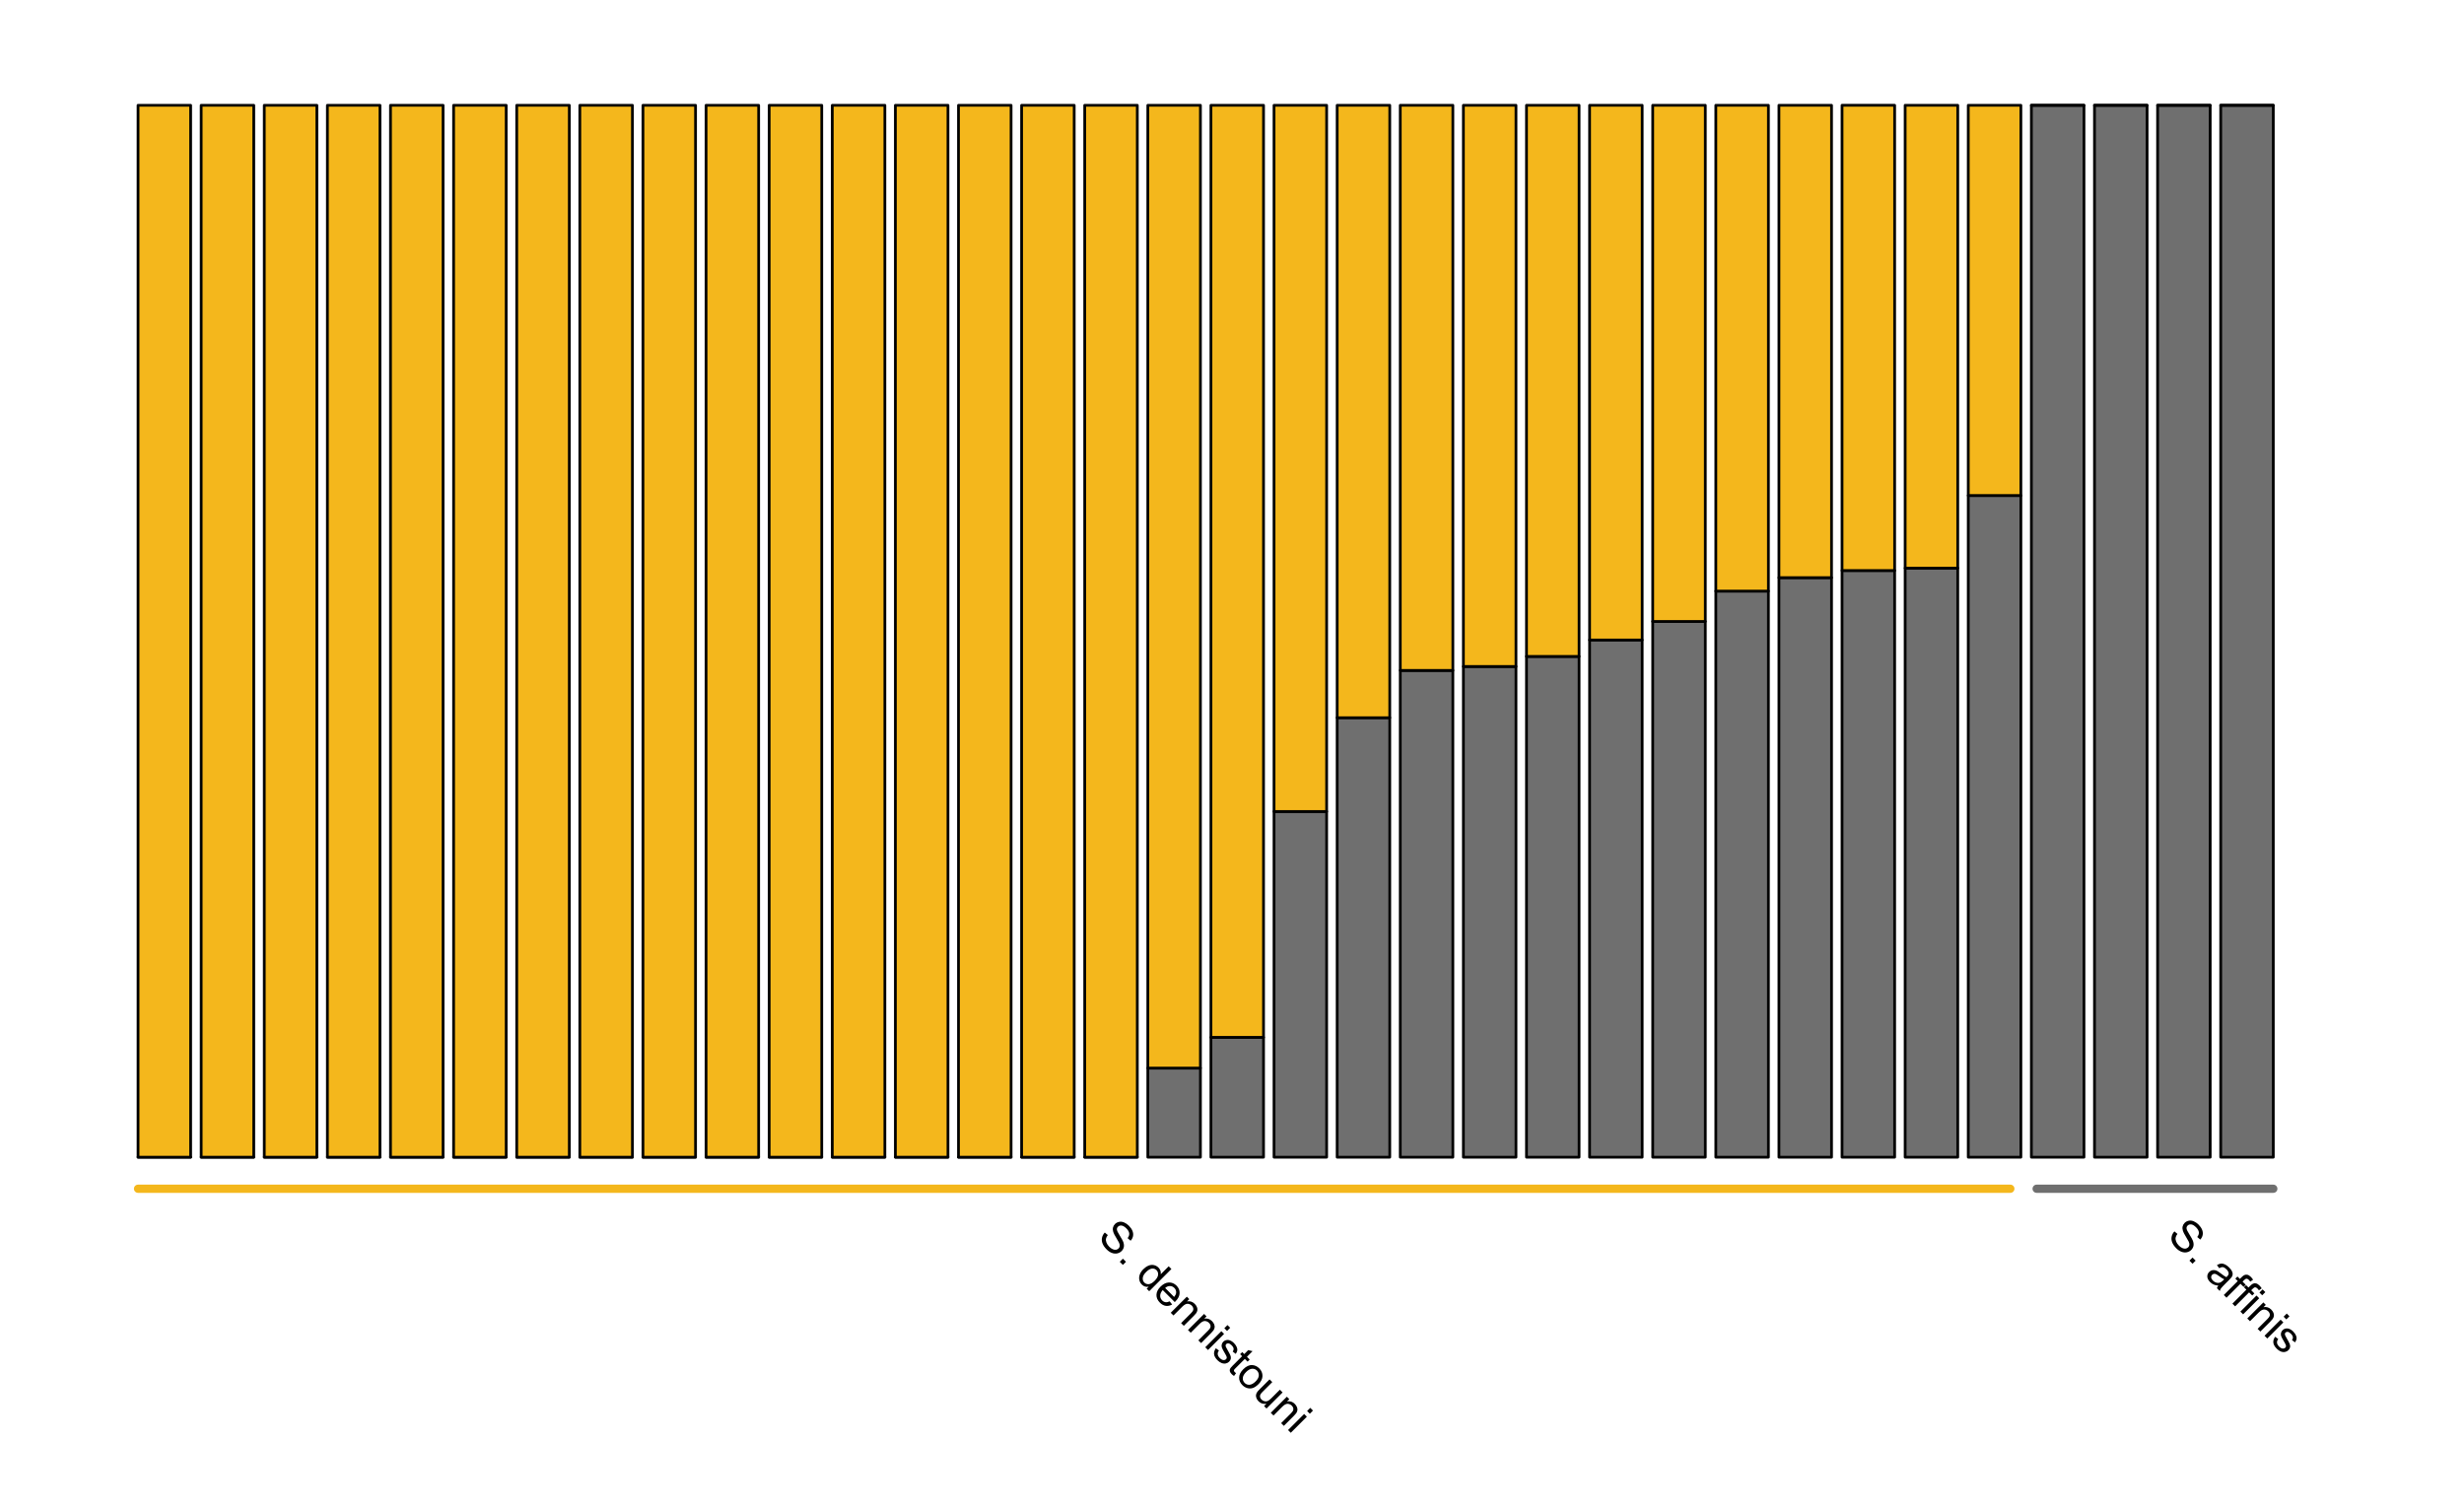 <?xml version="1.0" encoding="UTF-8"?>
<svg xmlns="http://www.w3.org/2000/svg" xmlns:xlink="http://www.w3.org/1999/xlink" width="674pt" height="413pt" viewBox="0 0 674 413" version="1.1">
<defs>
<g>
<symbol overflow="visible" id="glyph0-0">
<path style="stroke:none;" d="M 1.062 1.062 L 6.363 -4.242 L 10.605 0 L 5.305 5.305 Z M 1.324 1.062 L 5.305 5.039 L 10.34 0 L 6.363 -3.977 Z M 1.324 1.062 "/>
</symbol>
<symbol overflow="visible" id="glyph0-1">
<path style="stroke:none;" d="M 2.332 -1.57 L 3.156 -0.879 C 2.887 -0.535 2.723 -0.203 2.66 0.121 C 2.598 0.445 2.641 0.805 2.797 1.203 C 2.949 1.594 3.203 1.965 3.551 2.316 C 3.855 2.621 4.172 2.848 4.5 2.992 C 4.824 3.133 5.121 3.184 5.398 3.141 C 5.668 3.094 5.898 2.977 6.09 2.793 C 6.277 2.602 6.391 2.379 6.422 2.129 C 6.453 1.871 6.391 1.57 6.234 1.223 C 6.133 0.992 5.871 0.535 5.449 -0.152 C 5.023 -0.844 4.758 -1.359 4.656 -1.707 C 4.516 -2.145 4.488 -2.551 4.574 -2.922 C 4.656 -3.285 4.836 -3.609 5.117 -3.891 C 5.422 -4.195 5.797 -4.395 6.238 -4.488 C 6.676 -4.582 7.133 -4.527 7.605 -4.332 C 8.078 -4.133 8.52 -3.832 8.93 -3.426 C 9.379 -2.973 9.703 -2.504 9.902 -2.016 C 10.098 -1.527 10.148 -1.047 10.055 -0.582 C 9.957 -0.113 9.738 0.301 9.398 0.672 L 8.566 -0.043 C 8.91 -0.465 9.059 -0.895 9.016 -1.332 C 8.973 -1.762 8.719 -2.215 8.254 -2.684 C 7.766 -3.168 7.32 -3.434 6.922 -3.48 C 6.52 -3.523 6.195 -3.418 5.945 -3.168 C 5.723 -2.949 5.621 -2.691 5.645 -2.395 C 5.652 -2.098 5.914 -1.551 6.422 -0.75 C 6.926 0.051 7.242 0.625 7.379 0.98 C 7.566 1.496 7.621 1.965 7.543 2.383 C 7.457 2.801 7.254 3.172 6.93 3.5 C 6.605 3.82 6.207 4.035 5.738 4.137 C 5.266 4.238 4.781 4.195 4.277 4.008 C 3.77 3.82 3.297 3.508 2.867 3.074 C 2.312 2.523 1.934 1.984 1.727 1.453 C 1.512 0.922 1.461 0.391 1.574 -0.145 C 1.68 -0.676 1.934 -1.152 2.332 -1.57 Z M 2.332 -1.57 "/>
</symbol>
<symbol overflow="visible" id="glyph0-2">
<path style="stroke:none;" d="M 0.77 0.77 L 1.621 -0.078 L 2.469 0.77 L 1.621 1.621 Z M 0.77 0.77 "/>
</symbol>
<symbol overflow="visible" id="glyph0-3">
<path style="stroke:none;" d=""/>
</symbol>
<symbol overflow="visible" id="glyph0-4">
<path style="stroke:none;" d="M 3.414 3.414 L 3.969 2.859 C 3.25 3.016 2.625 2.82 2.086 2.281 C 1.734 1.93 1.508 1.512 1.406 1.023 C 1.305 0.535 1.344 0.039 1.531 -0.469 C 1.715 -0.977 2.035 -1.453 2.484 -1.906 C 2.922 -2.344 3.391 -2.672 3.898 -2.883 C 4.398 -3.094 4.895 -3.145 5.379 -3.043 C 5.863 -2.938 6.285 -2.707 6.648 -2.348 C 6.91 -2.082 7.09 -1.789 7.188 -1.473 C 7.281 -1.152 7.305 -0.84 7.258 -0.531 L 9.438 -2.711 L 10.18 -1.969 L 4.105 4.105 Z M 3.254 -1.141 C 2.684 -0.574 2.383 -0.035 2.344 0.48 C 2.301 0.996 2.441 1.414 2.77 1.738 C 3.094 2.062 3.504 2.207 3.996 2.172 C 4.488 2.129 5.008 1.836 5.559 1.293 C 6.16 0.688 6.488 0.133 6.539 -0.379 C 6.586 -0.891 6.438 -1.316 6.102 -1.66 C 5.766 -1.988 5.355 -2.133 4.863 -2.086 C 4.371 -2.035 3.832 -1.719 3.254 -1.141 Z M 3.254 -1.141 "/>
</symbol>
<symbol overflow="visible" id="glyph0-5">
<path style="stroke:none;" d="M 4.988 2.156 L 5.664 3.02 C 5.09 3.344 4.516 3.469 3.938 3.391 C 3.359 3.309 2.816 3.016 2.309 2.508 C 1.664 1.863 1.352 1.152 1.371 0.383 C 1.391 -0.391 1.758 -1.133 2.473 -1.852 C 3.211 -2.59 3.973 -2.973 4.766 -3.004 C 5.555 -3.031 6.258 -2.742 6.867 -2.133 C 7.453 -1.543 7.73 -0.859 7.703 -0.09 C 7.676 0.684 7.301 1.43 6.574 2.16 C 6.527 2.203 6.457 2.266 6.371 2.352 L 3.09 -0.93 C 2.629 -0.414 2.398 0.09 2.391 0.594 C 2.379 1.094 2.555 1.531 2.926 1.898 C 3.195 2.172 3.5 2.332 3.84 2.383 C 4.176 2.43 4.559 2.355 4.988 2.156 Z M 3.746 -1.5 L 6.203 0.957 C 6.535 0.551 6.719 0.184 6.754 -0.156 C 6.801 -0.68 6.637 -1.133 6.262 -1.512 C 5.914 -1.855 5.512 -2.027 5.051 -2.031 C 4.59 -2.035 4.152 -1.859 3.746 -1.5 Z M 3.746 -1.5 "/>
</symbol>
<symbol overflow="visible" id="glyph0-6">
<path style="stroke:none;" d="M 0.559 0.559 L 4.961 -3.84 L 5.629 -3.168 L 5.004 -2.543 C 5.809 -2.703 6.516 -2.477 7.129 -1.867 C 7.391 -1.602 7.586 -1.312 7.719 -0.996 C 7.844 -0.676 7.887 -0.383 7.844 -0.121 C 7.797 0.145 7.691 0.402 7.523 0.664 C 7.414 0.824 7.184 1.082 6.84 1.43 L 4.137 4.137 L 3.391 3.391 L 6.066 0.711 C 6.363 0.406 6.562 0.156 6.66 -0.055 C 6.75 -0.258 6.766 -0.48 6.711 -0.723 C 6.648 -0.957 6.523 -1.176 6.328 -1.379 C 6.008 -1.691 5.633 -1.867 5.203 -1.898 C 4.77 -1.926 4.27 -1.656 3.707 -1.098 L 1.305 1.305 Z M 0.559 0.559 "/>
</symbol>
<symbol overflow="visible" id="glyph0-7">
<path style="stroke:none;" d="M 5.781 -4.652 L 6.637 -5.512 L 7.383 -4.766 L 6.527 -3.906 Z M 0.562 0.562 L 4.965 -3.836 L 5.711 -3.09 L 1.309 1.309 Z M 0.562 0.562 "/>
</symbol>
<symbol overflow="visible" id="glyph0-8">
<path style="stroke:none;" d="M 1.574 -1.051 L 2.43 -0.43 C 2.172 -0.094 2.059 0.242 2.094 0.594 C 2.121 0.938 2.309 1.281 2.652 1.625 C 2.992 1.961 3.316 2.145 3.621 2.176 C 3.926 2.199 4.172 2.121 4.363 1.934 C 4.531 1.766 4.59 1.559 4.539 1.316 C 4.504 1.148 4.336 0.809 4.031 0.301 C 3.621 -0.387 3.359 -0.879 3.25 -1.191 C 3.137 -1.5 3.117 -1.801 3.188 -2.09 C 3.258 -2.375 3.398 -2.629 3.617 -2.848 C 3.809 -3.043 4.035 -3.176 4.297 -3.254 C 4.551 -3.328 4.812 -3.348 5.078 -3.305 C 5.277 -3.273 5.508 -3.188 5.77 -3.051 C 6.027 -2.906 6.273 -2.723 6.504 -2.496 C 6.848 -2.148 7.102 -1.793 7.266 -1.434 C 7.426 -1.07 7.48 -0.742 7.438 -0.453 C 7.391 -0.156 7.25 0.152 7.016 0.484 L 6.188 -0.145 C 6.379 -0.402 6.457 -0.676 6.426 -0.961 C 6.391 -1.246 6.23 -1.535 5.945 -1.828 C 5.602 -2.168 5.301 -2.355 5.043 -2.391 C 4.781 -2.422 4.574 -2.359 4.426 -2.211 C 4.324 -2.109 4.27 -1.992 4.254 -1.859 C 4.234 -1.715 4.262 -1.555 4.344 -1.375 C 4.387 -1.27 4.543 -0.988 4.809 -0.527 C 5.195 0.141 5.449 0.621 5.566 0.922 C 5.684 1.219 5.715 1.516 5.668 1.805 C 5.613 2.094 5.461 2.363 5.207 2.621 C 4.957 2.867 4.652 3.031 4.289 3.105 C 3.922 3.18 3.539 3.141 3.148 2.988 C 2.75 2.832 2.383 2.582 2.043 2.242 C 1.469 1.668 1.152 1.113 1.09 0.578 C 1.027 0.043 1.188 -0.496 1.574 -1.051 Z M 1.574 -1.051 "/>
</symbol>
<symbol overflow="visible" id="glyph0-9">
<path style="stroke:none;" d="M 2.855 1.52 L 2.305 2.285 C 2.047 2.121 1.84 1.953 1.676 1.789 C 1.402 1.516 1.234 1.266 1.172 1.031 C 1.109 0.797 1.117 0.578 1.195 0.379 C 1.273 0.176 1.535 -0.145 1.984 -0.594 L 4.516 -3.125 L 3.969 -3.672 L 4.551 -4.25 L 5.098 -3.703 L 6.188 -4.793 L 7.375 -4.5 L 5.836 -2.961 L 6.586 -2.211 L 6.008 -1.633 L 5.258 -2.383 L 2.684 0.191 C 2.473 0.398 2.348 0.547 2.312 0.637 C 2.277 0.723 2.273 0.812 2.297 0.91 C 2.32 1.004 2.387 1.109 2.5 1.223 C 2.578 1.305 2.695 1.402 2.855 1.52 Z M 2.855 1.52 "/>
</symbol>
<symbol overflow="visible" id="glyph0-10">
<path style="stroke:none;" d="M 2.48 -1.918 C 3.293 -2.73 4.125 -3.109 4.973 -3.051 C 5.672 -2.992 6.297 -2.695 6.844 -2.156 C 7.445 -1.547 7.738 -0.852 7.73 -0.074 C 7.715 0.703 7.363 1.438 6.668 2.141 C 6.098 2.703 5.566 3.066 5.074 3.223 C 4.578 3.379 4.078 3.383 3.574 3.238 C 3.07 3.09 2.625 2.824 2.246 2.445 C 1.625 1.824 1.324 1.129 1.344 0.355 C 1.355 -0.418 1.734 -1.172 2.48 -1.918 Z M 3.25 -1.152 C 2.684 -0.586 2.383 -0.043 2.352 0.484 C 2.312 1.008 2.484 1.457 2.859 1.832 C 3.227 2.199 3.672 2.367 4.203 2.332 C 4.727 2.293 5.281 1.984 5.863 1.414 C 6.406 0.867 6.695 0.336 6.727 -0.191 C 6.758 -0.719 6.59 -1.168 6.227 -1.539 C 5.852 -1.91 5.402 -2.078 4.879 -2.047 C 4.352 -2.008 3.809 -1.711 3.25 -1.152 Z M 3.25 -1.152 "/>
</symbol>
<symbol overflow="visible" id="glyph0-11">
<path style="stroke:none;" d="M 3.441 3.441 L 4.09 2.797 C 3.246 2.945 2.531 2.73 1.949 2.145 C 1.688 1.887 1.492 1.594 1.367 1.27 C 1.238 0.941 1.199 0.648 1.242 0.391 C 1.281 0.129 1.387 -0.129 1.566 -0.391 C 1.676 -0.566 1.895 -0.812 2.215 -1.133 L 4.941 -3.855 L 5.688 -3.113 L 3.25 -0.672 C 2.855 -0.277 2.609 -0.004 2.508 0.16 C 2.355 0.402 2.297 0.656 2.34 0.922 C 2.379 1.18 2.512 1.426 2.738 1.652 C 2.957 1.875 3.227 2.027 3.539 2.109 C 3.852 2.191 4.145 2.172 4.426 2.059 C 4.699 1.941 5.027 1.695 5.406 1.32 L 7.766 -1.035 L 8.512 -0.289 L 4.109 4.109 Z M 3.441 3.441 "/>
</symbol>
<symbol overflow="visible" id="glyph0-12">
<path style="stroke:none;" d="M 3.973 2.887 C 3.461 2.844 3.027 2.742 2.676 2.586 C 2.32 2.422 2 2.199 1.711 1.91 C 1.227 1.426 0.973 0.934 0.949 0.441 C 0.926 -0.055 1.098 -0.48 1.465 -0.852 C 1.68 -1.062 1.926 -1.211 2.203 -1.297 C 2.477 -1.375 2.746 -1.391 3.016 -1.34 C 3.281 -1.289 3.543 -1.191 3.801 -1.047 C 3.984 -0.938 4.242 -0.754 4.574 -0.496 C 5.246 0.031 5.773 0.387 6.16 0.574 C 6.262 0.473 6.328 0.41 6.359 0.387 C 6.66 0.082 6.805 -0.203 6.789 -0.469 C 6.766 -0.828 6.566 -1.195 6.195 -1.57 C 5.84 -1.922 5.52 -2.117 5.23 -2.164 C 4.938 -2.203 4.598 -2.109 4.211 -1.883 L 3.578 -2.711 C 3.957 -2.953 4.32 -3.094 4.664 -3.137 C 5.008 -3.176 5.375 -3.105 5.766 -2.922 C 6.156 -2.738 6.539 -2.457 6.918 -2.078 C 7.293 -1.699 7.555 -1.352 7.703 -1.031 C 7.848 -0.707 7.91 -0.422 7.887 -0.18 C 7.863 0.066 7.77 0.309 7.609 0.559 C 7.504 0.707 7.289 0.949 6.961 1.285 L 5.965 2.277 C 5.27 2.969 4.844 3.422 4.695 3.641 C 4.539 3.852 4.43 4.094 4.359 4.359 L 3.578 3.578 C 3.652 3.344 3.785 3.113 3.973 2.887 Z M 5.578 1.16 C 5.195 0.996 4.695 0.684 4.078 0.223 C 3.727 -0.035 3.457 -0.199 3.277 -0.277 C 3.09 -0.348 2.91 -0.367 2.738 -0.328 C 2.559 -0.289 2.406 -0.203 2.281 -0.078 C 2.078 0.121 1.988 0.359 2.012 0.645 C 2.027 0.926 2.184 1.211 2.473 1.504 C 2.762 1.789 3.078 1.98 3.43 2.082 C 3.773 2.176 4.109 2.168 4.438 2.059 C 4.68 1.965 4.969 1.758 5.305 1.434 Z M 5.578 1.16 "/>
</symbol>
<symbol overflow="visible" id="glyph0-13">
<path style="stroke:none;" d="M 0.738 0.738 L 4.559 -3.082 L 3.898 -3.742 L 4.48 -4.32 L 5.137 -3.664 L 5.605 -4.129 C 5.898 -4.422 6.145 -4.617 6.344 -4.711 C 6.605 -4.832 6.887 -4.859 7.191 -4.801 C 7.488 -4.738 7.805 -4.547 8.133 -4.223 C 8.344 -4.008 8.551 -3.75 8.754 -3.453 L 7.992 -2.914 C 7.863 -3.094 7.73 -3.254 7.594 -3.395 C 7.367 -3.617 7.156 -3.73 6.969 -3.73 C 6.773 -3.727 6.547 -3.594 6.285 -3.328 L 5.879 -2.922 L 6.738 -2.062 L 6.156 -1.484 L 5.301 -2.34 L 1.48 1.48 Z M 0.738 0.738 "/>
</symbol>
</g>
</defs>
<g id="surface26">
<rect x="0" y="0" width="674" height="413" style="fill:rgb(100%,100%,100%);fill-opacity:1;stroke:none;"/>
<path style="fill-rule:nonzero;fill:rgb(43.529%,43.529%,43.529%);fill-opacity:1;stroke-width:0.75;stroke-linecap:round;stroke-linejoin:round;stroke:rgb(0%,0%,0%);stroke-opacity:1;stroke-miterlimit:10;" d="M 37.762 316.523 L 52.148 316.523 L 52.148 316.52 L 37.762 316.52 Z M 37.762 316.523 "/>
<path style="fill-rule:nonzero;fill:rgb(95.686%,71.765%,10.98%);fill-opacity:1;stroke-width:0.75;stroke-linecap:round;stroke-linejoin:round;stroke:rgb(0%,0%,0%);stroke-opacity:1;stroke-miterlimit:10;" d="M 37.762 316.52 L 52.148 316.52 L 52.148 28.801 L 37.762 28.801 Z M 37.762 316.52 "/>
<path style="fill-rule:nonzero;fill:rgb(43.529%,43.529%,43.529%);fill-opacity:1;stroke-width:0.75;stroke-linecap:round;stroke-linejoin:round;stroke:rgb(0%,0%,0%);stroke-opacity:1;stroke-miterlimit:10;" d="M 55.027 316.523 L 69.414 316.523 L 69.414 316.52 L 55.027 316.52 Z M 55.027 316.523 "/>
<path style="fill-rule:nonzero;fill:rgb(95.686%,71.765%,10.98%);fill-opacity:1;stroke-width:0.75;stroke-linecap:round;stroke-linejoin:round;stroke:rgb(0%,0%,0%);stroke-opacity:1;stroke-miterlimit:10;" d="M 55.027 316.52 L 69.414 316.52 L 69.414 28.801 L 55.027 28.801 Z M 55.027 316.52 "/>
<path style="fill-rule:nonzero;fill:rgb(43.529%,43.529%,43.529%);fill-opacity:1;stroke-width:0.75;stroke-linecap:round;stroke-linejoin:round;stroke:rgb(0%,0%,0%);stroke-opacity:1;stroke-miterlimit:10;" d="M 72.289 316.523 L 86.676 316.523 L 86.676 316.52 L 72.289 316.52 Z M 72.289 316.523 "/>
<path style="fill-rule:nonzero;fill:rgb(95.686%,71.765%,10.98%);fill-opacity:1;stroke-width:0.75;stroke-linecap:round;stroke-linejoin:round;stroke:rgb(0%,0%,0%);stroke-opacity:1;stroke-miterlimit:10;" d="M 72.289 316.52 L 86.676 316.52 L 86.676 28.801 L 72.289 28.801 Z M 72.289 316.52 "/>
<path style="fill-rule:nonzero;fill:rgb(43.529%,43.529%,43.529%);fill-opacity:1;stroke-width:0.75;stroke-linecap:round;stroke-linejoin:round;stroke:rgb(0%,0%,0%);stroke-opacity:1;stroke-miterlimit:10;" d="M 89.555 316.523 L 103.941 316.523 L 103.941 316.52 L 89.555 316.52 Z M 89.555 316.523 "/>
<path style="fill-rule:nonzero;fill:rgb(95.686%,71.765%,10.98%);fill-opacity:1;stroke-width:0.75;stroke-linecap:round;stroke-linejoin:round;stroke:rgb(0%,0%,0%);stroke-opacity:1;stroke-miterlimit:10;" d="M 89.555 316.52 L 103.941 316.52 L 103.941 28.801 L 89.555 28.801 Z M 89.555 316.52 "/>
<path style="fill-rule:nonzero;fill:rgb(43.529%,43.529%,43.529%);fill-opacity:1;stroke-width:0.75;stroke-linecap:round;stroke-linejoin:round;stroke:rgb(0%,0%,0%);stroke-opacity:1;stroke-miterlimit:10;" d="M 106.816 316.523 L 121.203 316.523 L 121.203 316.52 L 106.816 316.52 Z M 106.816 316.523 "/>
<path style="fill-rule:nonzero;fill:rgb(95.686%,71.765%,10.98%);fill-opacity:1;stroke-width:0.75;stroke-linecap:round;stroke-linejoin:round;stroke:rgb(0%,0%,0%);stroke-opacity:1;stroke-miterlimit:10;" d="M 106.816 316.52 L 121.203 316.52 L 121.203 28.801 L 106.816 28.801 Z M 106.816 316.52 "/>
<path style="fill-rule:nonzero;fill:rgb(43.529%,43.529%,43.529%);fill-opacity:1;stroke-width:0.75;stroke-linecap:round;stroke-linejoin:round;stroke:rgb(0%,0%,0%);stroke-opacity:1;stroke-miterlimit:10;" d="M 124.078 316.523 L 138.465 316.523 L 138.465 316.52 L 124.078 316.52 Z M 124.078 316.523 "/>
<path style="fill-rule:nonzero;fill:rgb(95.686%,71.765%,10.98%);fill-opacity:1;stroke-width:0.75;stroke-linecap:round;stroke-linejoin:round;stroke:rgb(0%,0%,0%);stroke-opacity:1;stroke-miterlimit:10;" d="M 124.078 316.52 L 138.465 316.52 L 138.465 28.801 L 124.078 28.801 Z M 124.078 316.52 "/>
<path style="fill-rule:nonzero;fill:rgb(43.529%,43.529%,43.529%);fill-opacity:1;stroke-width:0.75;stroke-linecap:round;stroke-linejoin:round;stroke:rgb(0%,0%,0%);stroke-opacity:1;stroke-miterlimit:10;" d="M 141.344 316.523 L 155.73 316.523 L 155.73 316.52 L 141.344 316.52 Z M 141.344 316.523 "/>
<path style="fill-rule:nonzero;fill:rgb(95.686%,71.765%,10.98%);fill-opacity:1;stroke-width:0.75;stroke-linecap:round;stroke-linejoin:round;stroke:rgb(0%,0%,0%);stroke-opacity:1;stroke-miterlimit:10;" d="M 141.344 316.52 L 155.73 316.52 L 155.73 28.801 L 141.344 28.801 Z M 141.344 316.52 "/>
<path style="fill-rule:nonzero;fill:rgb(43.529%,43.529%,43.529%);fill-opacity:1;stroke-width:0.75;stroke-linecap:round;stroke-linejoin:round;stroke:rgb(0%,0%,0%);stroke-opacity:1;stroke-miterlimit:10;" d="M 158.605 316.523 L 172.992 316.523 L 172.992 316.52 L 158.605 316.52 Z M 158.605 316.523 "/>
<path style="fill-rule:nonzero;fill:rgb(95.686%,71.765%,10.98%);fill-opacity:1;stroke-width:0.75;stroke-linecap:round;stroke-linejoin:round;stroke:rgb(0%,0%,0%);stroke-opacity:1;stroke-miterlimit:10;" d="M 158.605 316.52 L 172.992 316.52 L 172.992 28.801 L 158.605 28.801 Z M 158.605 316.52 "/>
<path style="fill-rule:nonzero;fill:rgb(43.529%,43.529%,43.529%);fill-opacity:1;stroke-width:0.75;stroke-linecap:round;stroke-linejoin:round;stroke:rgb(0%,0%,0%);stroke-opacity:1;stroke-miterlimit:10;" d="M 175.871 316.523 L 190.258 316.523 L 190.258 316.52 L 175.871 316.52 Z M 175.871 316.523 "/>
<path style="fill-rule:nonzero;fill:rgb(95.686%,71.765%,10.98%);fill-opacity:1;stroke-width:0.75;stroke-linecap:round;stroke-linejoin:round;stroke:rgb(0%,0%,0%);stroke-opacity:1;stroke-miterlimit:10;" d="M 175.871 316.52 L 190.258 316.52 L 190.258 28.801 L 175.871 28.801 Z M 175.871 316.52 "/>
<path style="fill-rule:nonzero;fill:rgb(43.529%,43.529%,43.529%);fill-opacity:1;stroke-width:0.75;stroke-linecap:round;stroke-linejoin:round;stroke:rgb(0%,0%,0%);stroke-opacity:1;stroke-miterlimit:10;" d="M 193.133 316.523 L 207.52 316.523 L 207.52 316.52 L 193.133 316.52 Z M 193.133 316.523 "/>
<path style="fill-rule:nonzero;fill:rgb(95.686%,71.765%,10.98%);fill-opacity:1;stroke-width:0.75;stroke-linecap:round;stroke-linejoin:round;stroke:rgb(0%,0%,0%);stroke-opacity:1;stroke-miterlimit:10;" d="M 193.133 316.52 L 207.52 316.52 L 207.52 28.801 L 193.133 28.801 Z M 193.133 316.52 "/>
<path style="fill-rule:nonzero;fill:rgb(43.529%,43.529%,43.529%);fill-opacity:1;stroke-width:0.75;stroke-linecap:round;stroke-linejoin:round;stroke:rgb(0%,0%,0%);stroke-opacity:1;stroke-miterlimit:10;" d="M 210.395 316.523 L 224.781 316.523 L 224.781 316.52 L 210.395 316.52 Z M 210.395 316.523 "/>
<path style="fill-rule:nonzero;fill:rgb(95.686%,71.765%,10.98%);fill-opacity:1;stroke-width:0.75;stroke-linecap:round;stroke-linejoin:round;stroke:rgb(0%,0%,0%);stroke-opacity:1;stroke-miterlimit:10;" d="M 210.395 316.52 L 224.781 316.52 L 224.781 28.801 L 210.395 28.801 Z M 210.395 316.52 "/>
<path style="fill-rule:nonzero;fill:rgb(43.529%,43.529%,43.529%);fill-opacity:1;stroke-width:0.75;stroke-linecap:round;stroke-linejoin:round;stroke:rgb(0%,0%,0%);stroke-opacity:1;stroke-miterlimit:10;" d="M 227.66 316.523 L 242.047 316.523 L 242.047 316.52 L 227.66 316.52 Z M 227.66 316.523 "/>
<path style="fill-rule:nonzero;fill:rgb(95.686%,71.765%,10.98%);fill-opacity:1;stroke-width:0.75;stroke-linecap:round;stroke-linejoin:round;stroke:rgb(0%,0%,0%);stroke-opacity:1;stroke-miterlimit:10;" d="M 227.66 316.52 L 242.047 316.52 L 242.047 28.801 L 227.66 28.801 Z M 227.66 316.52 "/>
<path style="fill-rule:nonzero;fill:rgb(43.529%,43.529%,43.529%);fill-opacity:1;stroke-width:0.75;stroke-linecap:round;stroke-linejoin:round;stroke:rgb(0%,0%,0%);stroke-opacity:1;stroke-miterlimit:10;" d="M 244.922 316.523 L 259.309 316.523 L 259.309 316.52 L 244.922 316.52 Z M 244.922 316.523 "/>
<path style="fill-rule:nonzero;fill:rgb(95.686%,71.765%,10.98%);fill-opacity:1;stroke-width:0.75;stroke-linecap:round;stroke-linejoin:round;stroke:rgb(0%,0%,0%);stroke-opacity:1;stroke-miterlimit:10;" d="M 244.922 316.52 L 259.309 316.52 L 259.309 28.801 L 244.922 28.801 Z M 244.922 316.52 "/>
<path style="fill-rule:nonzero;fill:rgb(43.529%,43.529%,43.529%);fill-opacity:1;stroke-width:0.75;stroke-linecap:round;stroke-linejoin:round;stroke:rgb(0%,0%,0%);stroke-opacity:1;stroke-miterlimit:10;" d="M 262.184 316.523 L 276.57 316.523 L 276.57 316.52 L 262.184 316.52 Z M 262.184 316.523 "/>
<path style="fill-rule:nonzero;fill:rgb(95.686%,71.765%,10.98%);fill-opacity:1;stroke-width:0.75;stroke-linecap:round;stroke-linejoin:round;stroke:rgb(0%,0%,0%);stroke-opacity:1;stroke-miterlimit:10;" d="M 262.184 316.52 L 276.57 316.52 L 276.57 28.801 L 262.184 28.801 Z M 262.184 316.52 "/>
<path style="fill-rule:nonzero;fill:rgb(43.529%,43.529%,43.529%);fill-opacity:1;stroke-width:0.75;stroke-linecap:round;stroke-linejoin:round;stroke:rgb(0%,0%,0%);stroke-opacity:1;stroke-miterlimit:10;" d="M 279.449 316.523 L 293.836 316.523 L 293.836 316.52 L 279.449 316.52 Z M 279.449 316.523 "/>
<path style="fill-rule:nonzero;fill:rgb(95.686%,71.765%,10.98%);fill-opacity:1;stroke-width:0.75;stroke-linecap:round;stroke-linejoin:round;stroke:rgb(0%,0%,0%);stroke-opacity:1;stroke-miterlimit:10;" d="M 279.449 316.52 L 293.836 316.52 L 293.836 28.801 L 279.449 28.801 Z M 279.449 316.52 "/>
<path style="fill-rule:nonzero;fill:rgb(43.529%,43.529%,43.529%);fill-opacity:1;stroke-width:0.75;stroke-linecap:round;stroke-linejoin:round;stroke:rgb(0%,0%,0%);stroke-opacity:1;stroke-miterlimit:10;" d="M 296.711 316.523 L 311.098 316.523 L 311.098 316.52 L 296.711 316.52 Z M 296.711 316.523 "/>
<path style="fill-rule:nonzero;fill:rgb(95.686%,71.765%,10.98%);fill-opacity:1;stroke-width:0.75;stroke-linecap:round;stroke-linejoin:round;stroke:rgb(0%,0%,0%);stroke-opacity:1;stroke-miterlimit:10;" d="M 296.711 316.52 L 311.098 316.52 L 311.098 28.801 L 296.711 28.801 Z M 296.711 316.52 "/>
<path style="fill-rule:nonzero;fill:rgb(43.529%,43.529%,43.529%);fill-opacity:1;stroke-width:0.75;stroke-linecap:round;stroke-linejoin:round;stroke:rgb(0%,0%,0%);stroke-opacity:1;stroke-miterlimit:10;" d="M 313.977 316.523 L 328.363 316.523 L 328.363 292.152 L 313.977 292.152 Z M 313.977 316.523 "/>
<path style="fill-rule:nonzero;fill:rgb(95.686%,71.765%,10.98%);fill-opacity:1;stroke-width:0.75;stroke-linecap:round;stroke-linejoin:round;stroke:rgb(0%,0%,0%);stroke-opacity:1;stroke-miterlimit:10;" d="M 313.977 292.152 L 328.363 292.152 L 328.363 28.801 L 313.977 28.801 Z M 313.977 292.152 "/>
<path style="fill-rule:nonzero;fill:rgb(43.529%,43.529%,43.529%);fill-opacity:1;stroke-width:0.75;stroke-linecap:round;stroke-linejoin:round;stroke:rgb(0%,0%,0%);stroke-opacity:1;stroke-miterlimit:10;" d="M 331.238 316.523 L 345.625 316.523 L 345.625 283.75 L 331.238 283.75 Z M 331.238 316.523 "/>
<path style="fill-rule:nonzero;fill:rgb(95.686%,71.765%,10.98%);fill-opacity:1;stroke-width:0.75;stroke-linecap:round;stroke-linejoin:round;stroke:rgb(0%,0%,0%);stroke-opacity:1;stroke-miterlimit:10;" d="M 331.238 283.75 L 345.625 283.75 L 345.625 28.801 L 331.238 28.801 Z M 331.238 283.75 "/>
<path style="fill-rule:nonzero;fill:rgb(43.529%,43.529%,43.529%);fill-opacity:1;stroke-width:0.75;stroke-linecap:round;stroke-linejoin:round;stroke:rgb(0%,0%,0%);stroke-opacity:1;stroke-miterlimit:10;" d="M 348.5 316.523 L 362.887 316.523 L 362.887 221.969 L 348.5 221.969 Z M 348.5 316.523 "/>
<path style="fill-rule:nonzero;fill:rgb(95.686%,71.765%,10.98%);fill-opacity:1;stroke-width:0.75;stroke-linecap:round;stroke-linejoin:round;stroke:rgb(0%,0%,0%);stroke-opacity:1;stroke-miterlimit:10;" d="M 348.5 221.969 L 362.887 221.969 L 362.887 28.801 L 348.5 28.801 Z M 348.5 221.969 "/>
<path style="fill-rule:nonzero;fill:rgb(43.529%,43.529%,43.529%);fill-opacity:1;stroke-width:0.75;stroke-linecap:round;stroke-linejoin:round;stroke:rgb(0%,0%,0%);stroke-opacity:1;stroke-miterlimit:10;" d="M 365.766 316.523 L 380.152 316.523 L 380.152 196.312 L 365.766 196.312 Z M 365.766 316.523 "/>
<path style="fill-rule:nonzero;fill:rgb(95.686%,71.765%,10.98%);fill-opacity:1;stroke-width:0.75;stroke-linecap:round;stroke-linejoin:round;stroke:rgb(0%,0%,0%);stroke-opacity:1;stroke-miterlimit:10;" d="M 365.766 196.312 L 380.152 196.312 L 380.152 28.801 L 365.766 28.801 Z M 365.766 196.312 "/>
<path style="fill-rule:nonzero;fill:rgb(43.529%,43.529%,43.529%);fill-opacity:1;stroke-width:0.75;stroke-linecap:round;stroke-linejoin:round;stroke:rgb(0%,0%,0%);stroke-opacity:1;stroke-miterlimit:10;" d="M 383.027 316.523 L 397.414 316.523 L 397.414 183.383 L 383.027 183.383 Z M 383.027 316.523 "/>
<path style="fill-rule:nonzero;fill:rgb(95.686%,71.765%,10.98%);fill-opacity:1;stroke-width:0.75;stroke-linecap:round;stroke-linejoin:round;stroke:rgb(0%,0%,0%);stroke-opacity:1;stroke-miterlimit:10;" d="M 383.027 183.383 L 397.414 183.383 L 397.414 28.801 L 383.027 28.801 Z M 383.027 183.383 "/>
<path style="fill-rule:nonzero;fill:rgb(43.529%,43.529%,43.529%);fill-opacity:1;stroke-width:0.75;stroke-linecap:round;stroke-linejoin:round;stroke:rgb(0%,0%,0%);stroke-opacity:1;stroke-miterlimit:10;" d="M 400.293 316.523 L 414.68 316.523 L 414.68 182.309 L 400.293 182.309 Z M 400.293 316.523 "/>
<path style="fill-rule:nonzero;fill:rgb(95.686%,71.765%,10.98%);fill-opacity:1;stroke-width:0.75;stroke-linecap:round;stroke-linejoin:round;stroke:rgb(0%,0%,0%);stroke-opacity:1;stroke-miterlimit:10;" d="M 400.293 182.309 L 414.68 182.309 L 414.68 28.801 L 400.293 28.801 Z M 400.293 182.309 "/>
<path style="fill-rule:nonzero;fill:rgb(43.529%,43.529%,43.529%);fill-opacity:1;stroke-width:0.75;stroke-linecap:round;stroke-linejoin:round;stroke:rgb(0%,0%,0%);stroke-opacity:1;stroke-miterlimit:10;" d="M 417.555 316.523 L 431.941 316.523 L 431.941 179.547 L 417.555 179.547 Z M 417.555 316.523 "/>
<path style="fill-rule:nonzero;fill:rgb(95.686%,71.765%,10.98%);fill-opacity:1;stroke-width:0.75;stroke-linecap:round;stroke-linejoin:round;stroke:rgb(0%,0%,0%);stroke-opacity:1;stroke-miterlimit:10;" d="M 417.555 179.547 L 431.941 179.547 L 431.941 28.801 L 417.555 28.801 Z M 417.555 179.547 "/>
<path style="fill-rule:nonzero;fill:rgb(43.529%,43.529%,43.529%);fill-opacity:1;stroke-width:0.75;stroke-linecap:round;stroke-linejoin:round;stroke:rgb(0%,0%,0%);stroke-opacity:1;stroke-miterlimit:10;" d="M 434.816 316.523 L 449.203 316.523 L 449.203 175.051 L 434.816 175.051 Z M 434.816 316.523 "/>
<path style="fill-rule:nonzero;fill:rgb(95.686%,71.765%,10.98%);fill-opacity:1;stroke-width:0.75;stroke-linecap:round;stroke-linejoin:round;stroke:rgb(0%,0%,0%);stroke-opacity:1;stroke-miterlimit:10;" d="M 434.816 175.051 L 449.203 175.051 L 449.203 28.801 L 434.816 28.801 Z M 434.816 175.051 "/>
<path style="fill-rule:nonzero;fill:rgb(43.529%,43.529%,43.529%);fill-opacity:1;stroke-width:0.75;stroke-linecap:round;stroke-linejoin:round;stroke:rgb(0%,0%,0%);stroke-opacity:1;stroke-miterlimit:10;" d="M 452.082 316.523 L 466.469 316.523 L 466.469 169.984 L 452.082 169.984 Z M 452.082 316.523 "/>
<path style="fill-rule:nonzero;fill:rgb(95.686%,71.765%,10.98%);fill-opacity:1;stroke-width:0.75;stroke-linecap:round;stroke-linejoin:round;stroke:rgb(0%,0%,0%);stroke-opacity:1;stroke-miterlimit:10;" d="M 452.082 169.984 L 466.469 169.984 L 466.469 28.801 L 452.082 28.801 Z M 452.082 169.984 "/>
<path style="fill-rule:nonzero;fill:rgb(43.529%,43.529%,43.529%);fill-opacity:1;stroke-width:0.75;stroke-linecap:round;stroke-linejoin:round;stroke:rgb(0%,0%,0%);stroke-opacity:1;stroke-miterlimit:10;" d="M 469.344 316.523 L 483.73 316.523 L 483.73 161.688 L 469.344 161.688 Z M 469.344 316.523 "/>
<path style="fill-rule:nonzero;fill:rgb(95.686%,71.765%,10.98%);fill-opacity:1;stroke-width:0.75;stroke-linecap:round;stroke-linejoin:round;stroke:rgb(0%,0%,0%);stroke-opacity:1;stroke-miterlimit:10;" d="M 469.344 161.688 L 483.73 161.688 L 483.73 28.801 L 469.344 28.801 Z M 469.344 161.688 "/>
<path style="fill-rule:nonzero;fill:rgb(43.529%,43.529%,43.529%);fill-opacity:1;stroke-width:0.75;stroke-linecap:round;stroke-linejoin:round;stroke:rgb(0%,0%,0%);stroke-opacity:1;stroke-miterlimit:10;" d="M 486.609 316.523 L 500.996 316.523 L 500.996 158.008 L 486.609 158.008 Z M 486.609 316.523 "/>
<path style="fill-rule:nonzero;fill:rgb(95.686%,71.765%,10.98%);fill-opacity:1;stroke-width:0.75;stroke-linecap:round;stroke-linejoin:round;stroke:rgb(0%,0%,0%);stroke-opacity:1;stroke-miterlimit:10;" d="M 486.609 158.008 L 500.996 158.008 L 500.996 28.801 L 486.609 28.801 Z M 486.609 158.008 "/>
<path style="fill-rule:nonzero;fill:rgb(43.529%,43.529%,43.529%);fill-opacity:1;stroke-width:0.75;stroke-linecap:round;stroke-linejoin:round;stroke:rgb(0%,0%,0%);stroke-opacity:1;stroke-miterlimit:10;" d="M 503.871 316.523 L 518.258 316.523 L 518.258 156.059 L 503.871 156.059 Z M 503.871 316.523 "/>
<path style="fill-rule:nonzero;fill:rgb(95.686%,71.765%,10.98%);fill-opacity:1;stroke-width:0.75;stroke-linecap:round;stroke-linejoin:round;stroke:rgb(0%,0%,0%);stroke-opacity:1;stroke-miterlimit:10;" d="M 503.871 156.055 L 518.258 156.055 L 518.258 28.797 L 503.871 28.797 Z M 503.871 156.055 "/>
<path style="fill-rule:nonzero;fill:rgb(43.529%,43.529%,43.529%);fill-opacity:1;stroke-width:0.75;stroke-linecap:round;stroke-linejoin:round;stroke:rgb(0%,0%,0%);stroke-opacity:1;stroke-miterlimit:10;" d="M 521.133 316.523 L 535.52 316.523 L 535.52 155.387 L 521.133 155.387 Z M 521.133 316.523 "/>
<path style="fill-rule:nonzero;fill:rgb(95.686%,71.765%,10.98%);fill-opacity:1;stroke-width:0.75;stroke-linecap:round;stroke-linejoin:round;stroke:rgb(0%,0%,0%);stroke-opacity:1;stroke-miterlimit:10;" d="M 521.133 155.387 L 535.52 155.387 L 535.52 28.801 L 521.133 28.801 Z M 521.133 155.387 "/>
<path style="fill-rule:nonzero;fill:rgb(43.529%,43.529%,43.529%);fill-opacity:1;stroke-width:0.75;stroke-linecap:round;stroke-linejoin:round;stroke:rgb(0%,0%,0%);stroke-opacity:1;stroke-miterlimit:10;" d="M 538.398 316.523 L 552.785 316.523 L 552.785 135.539 L 538.398 135.539 Z M 538.398 316.523 "/>
<path style="fill-rule:nonzero;fill:rgb(95.686%,71.765%,10.98%);fill-opacity:1;stroke-width:0.75;stroke-linecap:round;stroke-linejoin:round;stroke:rgb(0%,0%,0%);stroke-opacity:1;stroke-miterlimit:10;" d="M 538.398 135.539 L 552.785 135.539 L 552.785 28.801 L 538.398 28.801 Z M 538.398 135.539 "/>
<path style="fill-rule:nonzero;fill:rgb(43.529%,43.529%,43.529%);fill-opacity:1;stroke-width:0.75;stroke-linecap:round;stroke-linejoin:round;stroke:rgb(0%,0%,0%);stroke-opacity:1;stroke-miterlimit:10;" d="M 555.66 316.523 L 570.047 316.523 L 570.047 28.805 L 555.66 28.805 Z M 555.66 316.523 "/>
<path style="fill-rule:nonzero;fill:rgb(95.686%,71.765%,10.98%);fill-opacity:1;stroke-width:0.75;stroke-linecap:round;stroke-linejoin:round;stroke:rgb(0%,0%,0%);stroke-opacity:1;stroke-miterlimit:10;" d="M 555.66 28.805 L 570.047 28.805 L 570.047 28.801 L 555.66 28.801 Z M 555.66 28.805 "/>
<path style="fill-rule:nonzero;fill:rgb(43.529%,43.529%,43.529%);fill-opacity:1;stroke-width:0.75;stroke-linecap:round;stroke-linejoin:round;stroke:rgb(0%,0%,0%);stroke-opacity:1;stroke-miterlimit:10;" d="M 572.926 316.523 L 587.312 316.523 L 587.312 28.805 L 572.926 28.805 Z M 572.926 316.523 "/>
<path style="fill-rule:nonzero;fill:rgb(95.686%,71.765%,10.98%);fill-opacity:1;stroke-width:0.75;stroke-linecap:round;stroke-linejoin:round;stroke:rgb(0%,0%,0%);stroke-opacity:1;stroke-miterlimit:10;" d="M 572.926 28.805 L 587.312 28.805 L 587.312 28.801 L 572.926 28.801 Z M 572.926 28.805 "/>
<path style="fill-rule:nonzero;fill:rgb(43.529%,43.529%,43.529%);fill-opacity:1;stroke-width:0.75;stroke-linecap:round;stroke-linejoin:round;stroke:rgb(0%,0%,0%);stroke-opacity:1;stroke-miterlimit:10;" d="M 590.188 316.523 L 604.574 316.523 L 604.574 28.805 L 590.188 28.805 Z M 590.188 316.523 "/>
<path style="fill-rule:nonzero;fill:rgb(95.686%,71.765%,10.98%);fill-opacity:1;stroke-width:0.75;stroke-linecap:round;stroke-linejoin:round;stroke:rgb(0%,0%,0%);stroke-opacity:1;stroke-miterlimit:10;" d="M 590.188 28.805 L 604.574 28.805 L 604.574 28.801 L 590.188 28.801 Z M 590.188 28.805 "/>
<path style="fill-rule:nonzero;fill:rgb(43.529%,43.529%,43.529%);fill-opacity:1;stroke-width:0.75;stroke-linecap:round;stroke-linejoin:round;stroke:rgb(0%,0%,0%);stroke-opacity:1;stroke-miterlimit:10;" d="M 607.449 316.523 L 621.836 316.523 L 621.836 28.805 L 607.449 28.805 Z M 607.449 316.523 "/>
<path style="fill-rule:nonzero;fill:rgb(95.686%,71.765%,10.98%);fill-opacity:1;stroke-width:0.75;stroke-linecap:round;stroke-linejoin:round;stroke:rgb(0%,0%,0%);stroke-opacity:1;stroke-miterlimit:10;" d="M 607.449 28.805 L 621.836 28.805 L 621.836 28.801 L 607.449 28.801 Z M 607.449 28.805 "/>
<path style="fill:none;stroke-width:2.25;stroke-linecap:round;stroke-linejoin:round;stroke:rgb(95.686%,71.765%,10.98%);stroke-opacity:1;stroke-miterlimit:10;" d="M 37.762 325.156 L 549.906 325.156 "/>
<path style="fill:none;stroke-width:2.25;stroke-linecap:round;stroke-linejoin:round;stroke:rgb(43.529%,43.529%,43.529%);stroke-opacity:1;stroke-miterlimit:10;" d="M 557.102 325.156 L 621.836 325.156 "/>
<g style="fill:rgb(0%,0%,0%);fill-opacity:1;">
  <use xlink:href="#glyph0-1" x="299.871" y="338.703"/>
  <use xlink:href="#glyph0-2" x="305.531" y="344.363"/>
  <use xlink:href="#glyph0-3" x="307.888" y="346.72"/>
  <use xlink:href="#glyph0-4" x="310.246" y="349.078"/>
  <use xlink:href="#glyph0-5" x="314.965" y="353.797"/>
  <use xlink:href="#glyph0-6" x="319.684" y="358.516"/>
  <use xlink:href="#glyph0-6" x="324.403" y="363.235"/>
  <use xlink:href="#glyph0-7" x="329.122" y="367.954"/>
  <use xlink:href="#glyph0-8" x="331.007" y="369.839"/>
  <use xlink:href="#glyph0-9" x="335.25" y="374.082"/>
  <use xlink:href="#glyph0-10" x="337.607" y="376.439"/>
  <use xlink:href="#glyph0-11" x="342.327" y="381.159"/>
  <use xlink:href="#glyph0-6" x="347.046" y="385.878"/>
  <use xlink:href="#glyph0-7" x="351.765" y="390.597"/>
</g>
<g style="fill:rgb(0%,0%,0%);fill-opacity:1;">
  <use xlink:href="#glyph0-1" x="592.461" y="338.391"/>
  <use xlink:href="#glyph0-2" x="598.121" y="344.05"/>
  <use xlink:href="#glyph0-3" x="600.478" y="346.408"/>
  <use xlink:href="#glyph0-12" x="602.836" y="348.765"/>
  <use xlink:href="#glyph0-13" x="607.555" y="353.484"/>
  <use xlink:href="#glyph0-13" x="609.912" y="355.842"/>
  <use xlink:href="#glyph0-7" x="612.27" y="358.199"/>
  <use xlink:href="#glyph0-6" x="614.155" y="360.084"/>
  <use xlink:href="#glyph0-7" x="618.874" y="364.804"/>
  <use xlink:href="#glyph0-8" x="620.759" y="366.689"/>
</g>
</g>
</svg>
